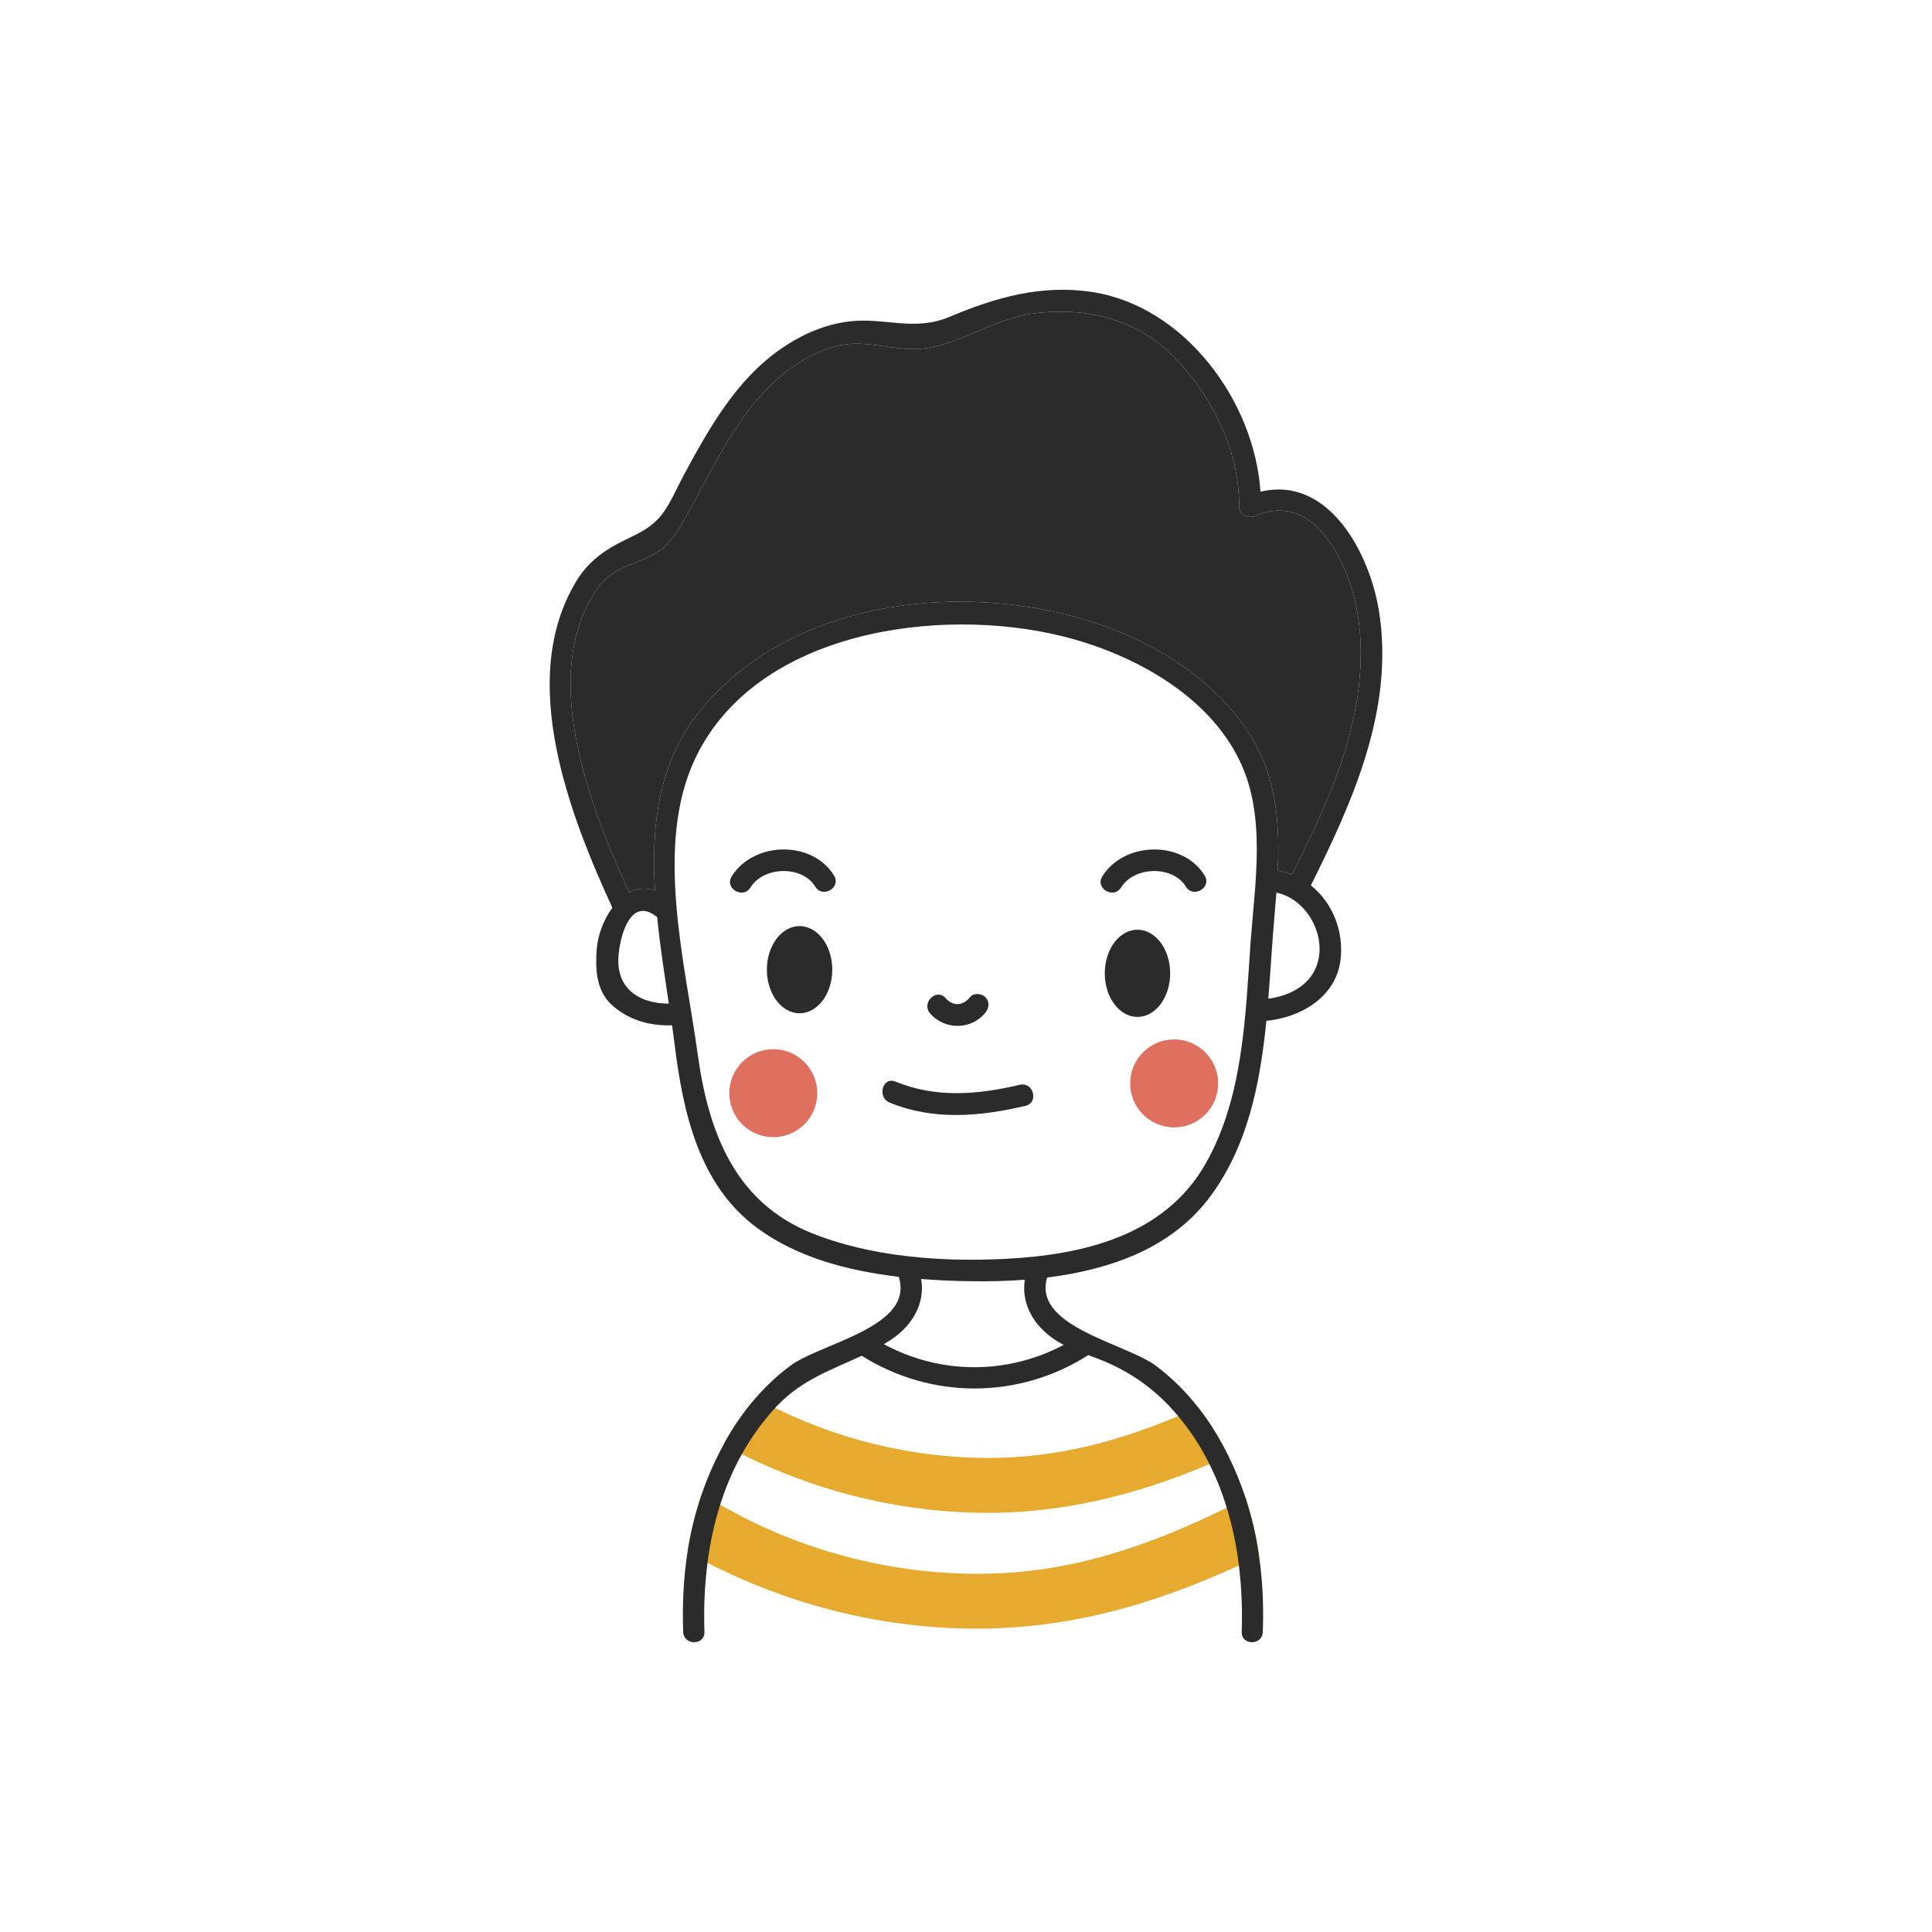 <?xml version="1.0" encoding="UTF-8"?>
<!DOCTYPE svg PUBLIC "-//W3C//DTD SVG 1.1//EN" "http://www.w3.org/Graphics/SVG/1.1/DTD/svg11.dtd">
<!-- Creator: CorelDRAW 2018 (64-Bit) -->
<svg xmlns="http://www.w3.org/2000/svg" xml:space="preserve" width="65.04mm" height="65.04mm" version="1.1" style="shape-rendering:geometricPrecision; text-rendering:geometricPrecision; image-rendering:optimizeQuality; fill-rule:evenodd; clip-rule:evenodd"
viewBox="0 0 8650.96 8650.96"
 xmlns:xlink="http://www.w3.org/1999/xlink">
 <defs>
  <style type="text/css">
   <![CDATA[
    .fil3 {fill:none}
    .fil1 {fill:#2B2B2B;fill-rule:nonzero}
    .fil2 {fill:#DF7060;fill-rule:nonzero}
    .fil0 {fill:#E6AA2F;fill-rule:nonzero}
   ]]>
  </style>
 </defs>
 <g id="Layer_x0020_1">
  <g id="_991321248">
   <path class="fil0" d="M5500.35 6519.51c-27.97,12.69 -56.29,24.73 -84.59,36.43 -329.29,138.62 -676.49,229.73 -1066.95,217.03 -367.68,-11.7 -715.84,-106.39 -1027.25,-261.28 -27.65,-13.66 -54.99,-27.97 -82,-42.3 0.65,-1.62 1.32,-2.93 2.29,-4.55 39.69,-72.89 87.2,-142.53 142.19,-205.33 28.64,15.62 57.59,30.59 86.88,44.9 286.01,140.9 609.78,221.91 944.28,223.87 314,1.96 594.15,-75.48 860,-187.42 29.93,-12.37 59.87,-25.7 89.48,-39.04 40.67,51.08 76.15,106.06 107.38,163.02 9.76,18.22 19.53,36.43 28.3,54.67z"/>
   <path class="fil0" d="M5637.67 6967.56c-29.94,14.31 -59.87,28.62 -90.13,42.3 -372.89,170.51 -765.64,290.24 -1215.97,282.43 -418.45,-7.16 -815.1,-115.51 -1163.59,-294.15 -30.26,-15.3 -59.87,-31.23 -89.48,-47.83 13.67,-89.16 34.82,-176.69 64.75,-262.59 26.68,17.25 54.02,33.84 81.68,49.79 341.65,197.84 749.36,312.69 1171.72,309.45 409,-3.26 760.75,-131.45 1096.54,-295.79 28.32,-13.66 56.3,-27.65 84.61,-41.96 27.99,84.59 47.83,170.82 59.87,258.36z"/>
   <path class="fil1" d="M5869.78 3964.62c188.16,-377.73 370.68,-784.08 306.87,-1216.24 -40.34,-271.22 -227.57,-619.85 -532.57,-546.66 -27.21,-406.82 -339.72,-829.59 -751.7,-893.88 -226.17,-35.19 -433.56,23.46 -640.03,110.73 -158.14,67.1 -290.92,1.89 -449.52,20.64 -108.87,13.14 -211.15,57.73 -300.77,119.19 -204.58,139.37 -325.18,356.61 -440.61,569.17 -30.5,56.78 -57.25,122.94 -96.19,174.08 -54.43,71.8 -126.69,93.85 -201.76,134.21 -78.83,42.23 -138.42,92.43 -184.88,169.85 -263.23,438.73 -27.68,1043.1 163.3,1458.84 -39.88,53.96 -65.21,124.34 -69.92,184.87 -6.56,87.75 -2.81,183.94 64.76,247.76 73.67,69.44 173.15,97.59 272.62,93.85 3.75,28.61 7.52,56.77 11.27,84.93 37.54,304.53 108.39,629.71 369.75,822.56 179.24,132.32 406.82,191.91 633.92,218.65 18.3,57.71 4.7,105.58 -28.62,145.94 -96.19,117.3 -351.92,175.96 -453.75,250.1 -58.18,42.7 -110.73,91.96 -158.12,146.39 -54.91,62.89 -102.3,132.33 -142.17,205.06 -0.94,1.88 -1.41,3.29 -1.88,4.68 -39.42,71.8 -71.32,144.53 -96.67,218.2 -29.55,85.86 -51.14,173.6 -64.75,262.76 -17.84,116.37 -23.46,235.08 -19.23,357.09 2.34,61.46 97.12,61.46 95.25,0 -3.75,-102.3 0.47,-206.47 13.61,-309.22 11.27,-88.69 30.03,-175.97 56.78,-260.9 24.86,-77.89 56.77,-153.91 96.66,-225.7 41.29,-73.2 90.57,-143.11 149.69,-207.39 2.82,-2.82 5.16,-6.11 8.45,-8.92 111.21,-117.77 245.4,-161.87 378.19,-224.28 0,0 0,-0.48 0.48,-0.48 312.03,196.61 704.31,195.67 1014.94,-2.81 20.18,7.5 39.88,15.02 59.12,22.52 115.89,47.39 215.83,113.55 302.65,205.05 14.07,15.02 27.68,30.5 40.36,45.52 56.3,66.64 102.28,138.9 140.3,215.38 31.44,62.41 57.25,128.1 77.42,195.19 25.8,84 43.63,170.81 54.43,258.54 12.2,99.01 15.95,198.96 12.66,297.5 -2.34,61.46 92.44,61.46 94.32,0 4.23,-115.9 -0.47,-228.99 -16.89,-339.73 -11.73,-87.73 -31.91,-174.08 -59.59,-258.54 -21.12,-63.8 -46.46,-127.16 -77.42,-189.57 -8.91,-18.3 -18.77,-36.59 -28.62,-54.89 -30.96,-56.78 -66.62,-111.67 -106.98,-162.83 -55.37,-70.85 -120.12,-135.14 -192.39,-188.62 -101.82,-73.67 -356.61,-134.21 -452.8,-250.1 -33.32,-39.89 -47.86,-86.82 -30.98,-142.65 138.42,-17.36 276.38,-49.73 400.73,-105.1 124.34,-55.84 235.08,-135.14 320.49,-245.88 175.01,-227.57 232.26,-513.8 260.42,-798.62 152.96,-14.09 310.15,-105.58 331.74,-269.81 16.89,-131.85 -36.6,-260.42 -132.32,-336.43zm-3101.13 342.53l0 0c-1.88,-78.36 42.7,-297.49 165.17,-206.92 2.81,1.88 5.63,3.29 8.43,4.7 13.14,131.85 33.78,262.76 52.57,388.99 -117.78,0 -223.35,-53.96 -226.17,-186.76zm1937.91 1679.84l0 0c17.82,13.61 36.6,24.87 56.3,35.19 -254.31,134.19 -551.8,133.26 -805.19,-3.29 9.86,-6.11 19.71,-12.2 30.02,-18.77 53.96,-35.19 97.14,-82.59 120.6,-137.01 17.82,-41.77 24.87,-88.23 16.43,-136.08 72.25,5.63 144.05,8.91 213.03,9.86 81.18,1.41 165.64,0 251.04,-6.57 -1.89,12.66 -2.82,25.34 -2.82,37.54 0,33.32 7.04,65.23 19.71,95.26 20.16,47.86 55.36,90.09 100.87,123.87zm893.41 -1770.4l0 0c-23.46,332.68 -32.37,697.74 -202.24,995.23 -184.4,322.83 -550.39,407.75 -898.09,425.13 -284.36,14.07 -598.74,-8.45 -865.27,-115.44 -346.76,-139.82 -463.13,-456.56 -510.52,-802.85 -55.36,-406.34 -196.6,-936.57 -8.91,-1326.5 274.96,-570.58 1093.76,-678.51 1639.96,-543.84 310.62,76.48 655.05,259.95 798.15,562.6 116.85,246.35 66.16,543.84 46.93,805.67zm56.3 -811.77l0 0c-108.39,-261.83 -364.58,-456.56 -618.44,-564.94 -601.55,-257.13 -1478.53,-194.26 -1910.7,351.92 -179.71,226.64 -211.62,509.12 -194.26,796.29 -41.77,-15.03 -80.71,-9.86 -115.43,8.43 -173.15,-380.06 -408.7,-973.18 -143.58,-1359.81 76.95,-112.15 183.94,-103.24 282.01,-173.15 56.3,-39.89 88.68,-103.23 122,-161.89 111.67,-196.6 205.05,-411.98 369.27,-572.46 79.78,-78.36 179.26,-146.87 288.11,-176.89 119.66,-33.32 220.08,5.63 337.84,10.79 183.94,7.98 356.15,-129.51 538.21,-157.19 225.23,-33.78 456.56,12.2 624.55,172.67 182.99,174.08 315.31,435.45 312.49,688.83 -0.47,40.36 41.3,56.3 73.67,42.23 238.37,-103.23 381.48,155.32 434.5,339.72 45.52,157.19 44.58,328.93 18.77,489.41 -44.57,274.97 -166.57,529.75 -289.97,777.04 -20.18,-7.52 -41.77,-13.61 -63.82,-16.89 7.52,-168.92 -0.48,-338.31 -65.23,-494.1zm236.97 925.79l0 0c-35.19,86.82 -125.3,129.98 -213.97,141.24 7.04,-86.34 12.2,-172.21 18.3,-255.26 5.16,-71.8 12.2,-145.46 17.82,-219.6 137.49,28.16 231.8,198.48 177.85,333.61z"/>
   <path class="fil1" d="M3580.25 4146.77c-80.87,0 -146.43,87.41 -146.43,195.23 0,107.83 65.56,195.23 146.43,195.23 80.87,0 146.42,-87.4 146.42,-195.23 0,-107.82 -65.55,-195.23 -146.42,-195.23z"/>
   <path class="fil1" d="M5093.3 4163.04c-80.87,0 -146.43,87.41 -146.43,195.23 0,107.83 65.56,195.23 146.43,195.23 80.87,0 146.42,-87.4 146.42,-195.23 0,-107.82 -65.55,-195.23 -146.42,-195.23z"/>
   <path class="fil1" d="M4412.46 4534.16c16.55,-20.78 19.9,-48.69 0,-69.03 -16.85,-17.22 -52.63,-20.56 -69.03,0 -30.92,38.81 -75.95,42.27 -109.35,4.19 -41.5,-47.32 -110.3,21.93 -69.02,69.02 65.39,74.58 184.98,74.14 247.4,-4.18z"/>
   <path class="fil1" d="M3276.19 3924.53c-33.19,53.56 51.22,102.63 84.27,49.27 59.71,-96.34 232.63,-98.48 290.13,-3.64 32.52,53.64 116.97,4.64 84.29,-49.28 -96.45,-159.04 -360.54,-154.77 -458.7,3.66z"/>
   <path class="fil1" d="M4935.65 3924.53c-33.17,53.56 51.24,102.63 84.29,49.27 59.69,-96.34 232.62,-98.48 290.12,-3.64 32.53,53.64 116.98,4.64 84.29,-49.28 -96.43,-159.04 -360.54,-154.77 -458.7,3.66z"/>
   <path class="fil1" d="M4566.05 4857.39c-187.53,44.47 -374.63,60.35 -556.43,-14.37 -58.06,-23.86 -83.36,70.53 -25.95,94.13 196.79,80.87 405.68,62.41 608.33,14.37 61.1,-14.5 35.23,-108.64 -25.95,-94.13z"/>
   <path class="fil2" d="M3659.61 4894.94c0,108.8 -88.21,197.01 -197.01,197.01 -108.82,0 -197.01,-88.21 -197.01,-197.01 0,-108.82 88.2,-197.01 197.01,-197.01 108.8,0 197.01,88.2 197.01,197.01z"/>
   <path class="fil2" d="M5454.63 4851.15c0,108.82 -88.21,197.01 -197.01,197.01 -108.82,0 -197.01,-88.2 -197.01,-197.01 0,-108.8 88.2,-197.01 197.01,-197.01 108.8,0 197.01,88.21 197.01,197.01z"/>
   <path class="fil1" d="M6075.29 3138.77c-44.57,274.97 -166.57,529.75 -289.97,777.04 -20.18,-7.52 -41.77,-13.61 -63.82,-16.89 7.52,-168.92 -0.48,-338.31 -65.23,-494.1 -108.39,-261.83 -364.58,-456.56 -618.44,-564.94 -601.55,-257.13 -1478.53,-194.26 -1910.7,351.92 -179.71,226.64 -211.62,509.12 -194.26,796.29 -41.77,-15.03 -80.71,-9.86 -115.43,8.43 -173.15,-380.06 -408.7,-973.18 -143.58,-1359.81 76.95,-112.15 183.94,-103.24 282.01,-173.15 56.3,-39.89 88.68,-103.23 122,-161.89 111.67,-196.6 205.05,-411.98 369.27,-572.46 79.78,-78.36 179.26,-146.87 288.11,-176.89 119.66,-33.32 220.08,5.63 337.84,10.79 183.94,7.98 356.15,-129.51 538.21,-157.19 225.23,-33.78 456.56,12.2 624.55,172.67 182.99,174.08 315.31,435.45 312.49,688.83 -0.47,40.36 41.3,56.3 73.67,42.23 238.37,-103.23 381.48,155.32 434.5,339.72 45.52,157.19 44.58,328.93 18.77,489.41z"/>
  </g>
  <rect class="fil3" x="-0.01" y="-0.01" width="8650.96" height="8650.96"/>
 </g>
</svg>
